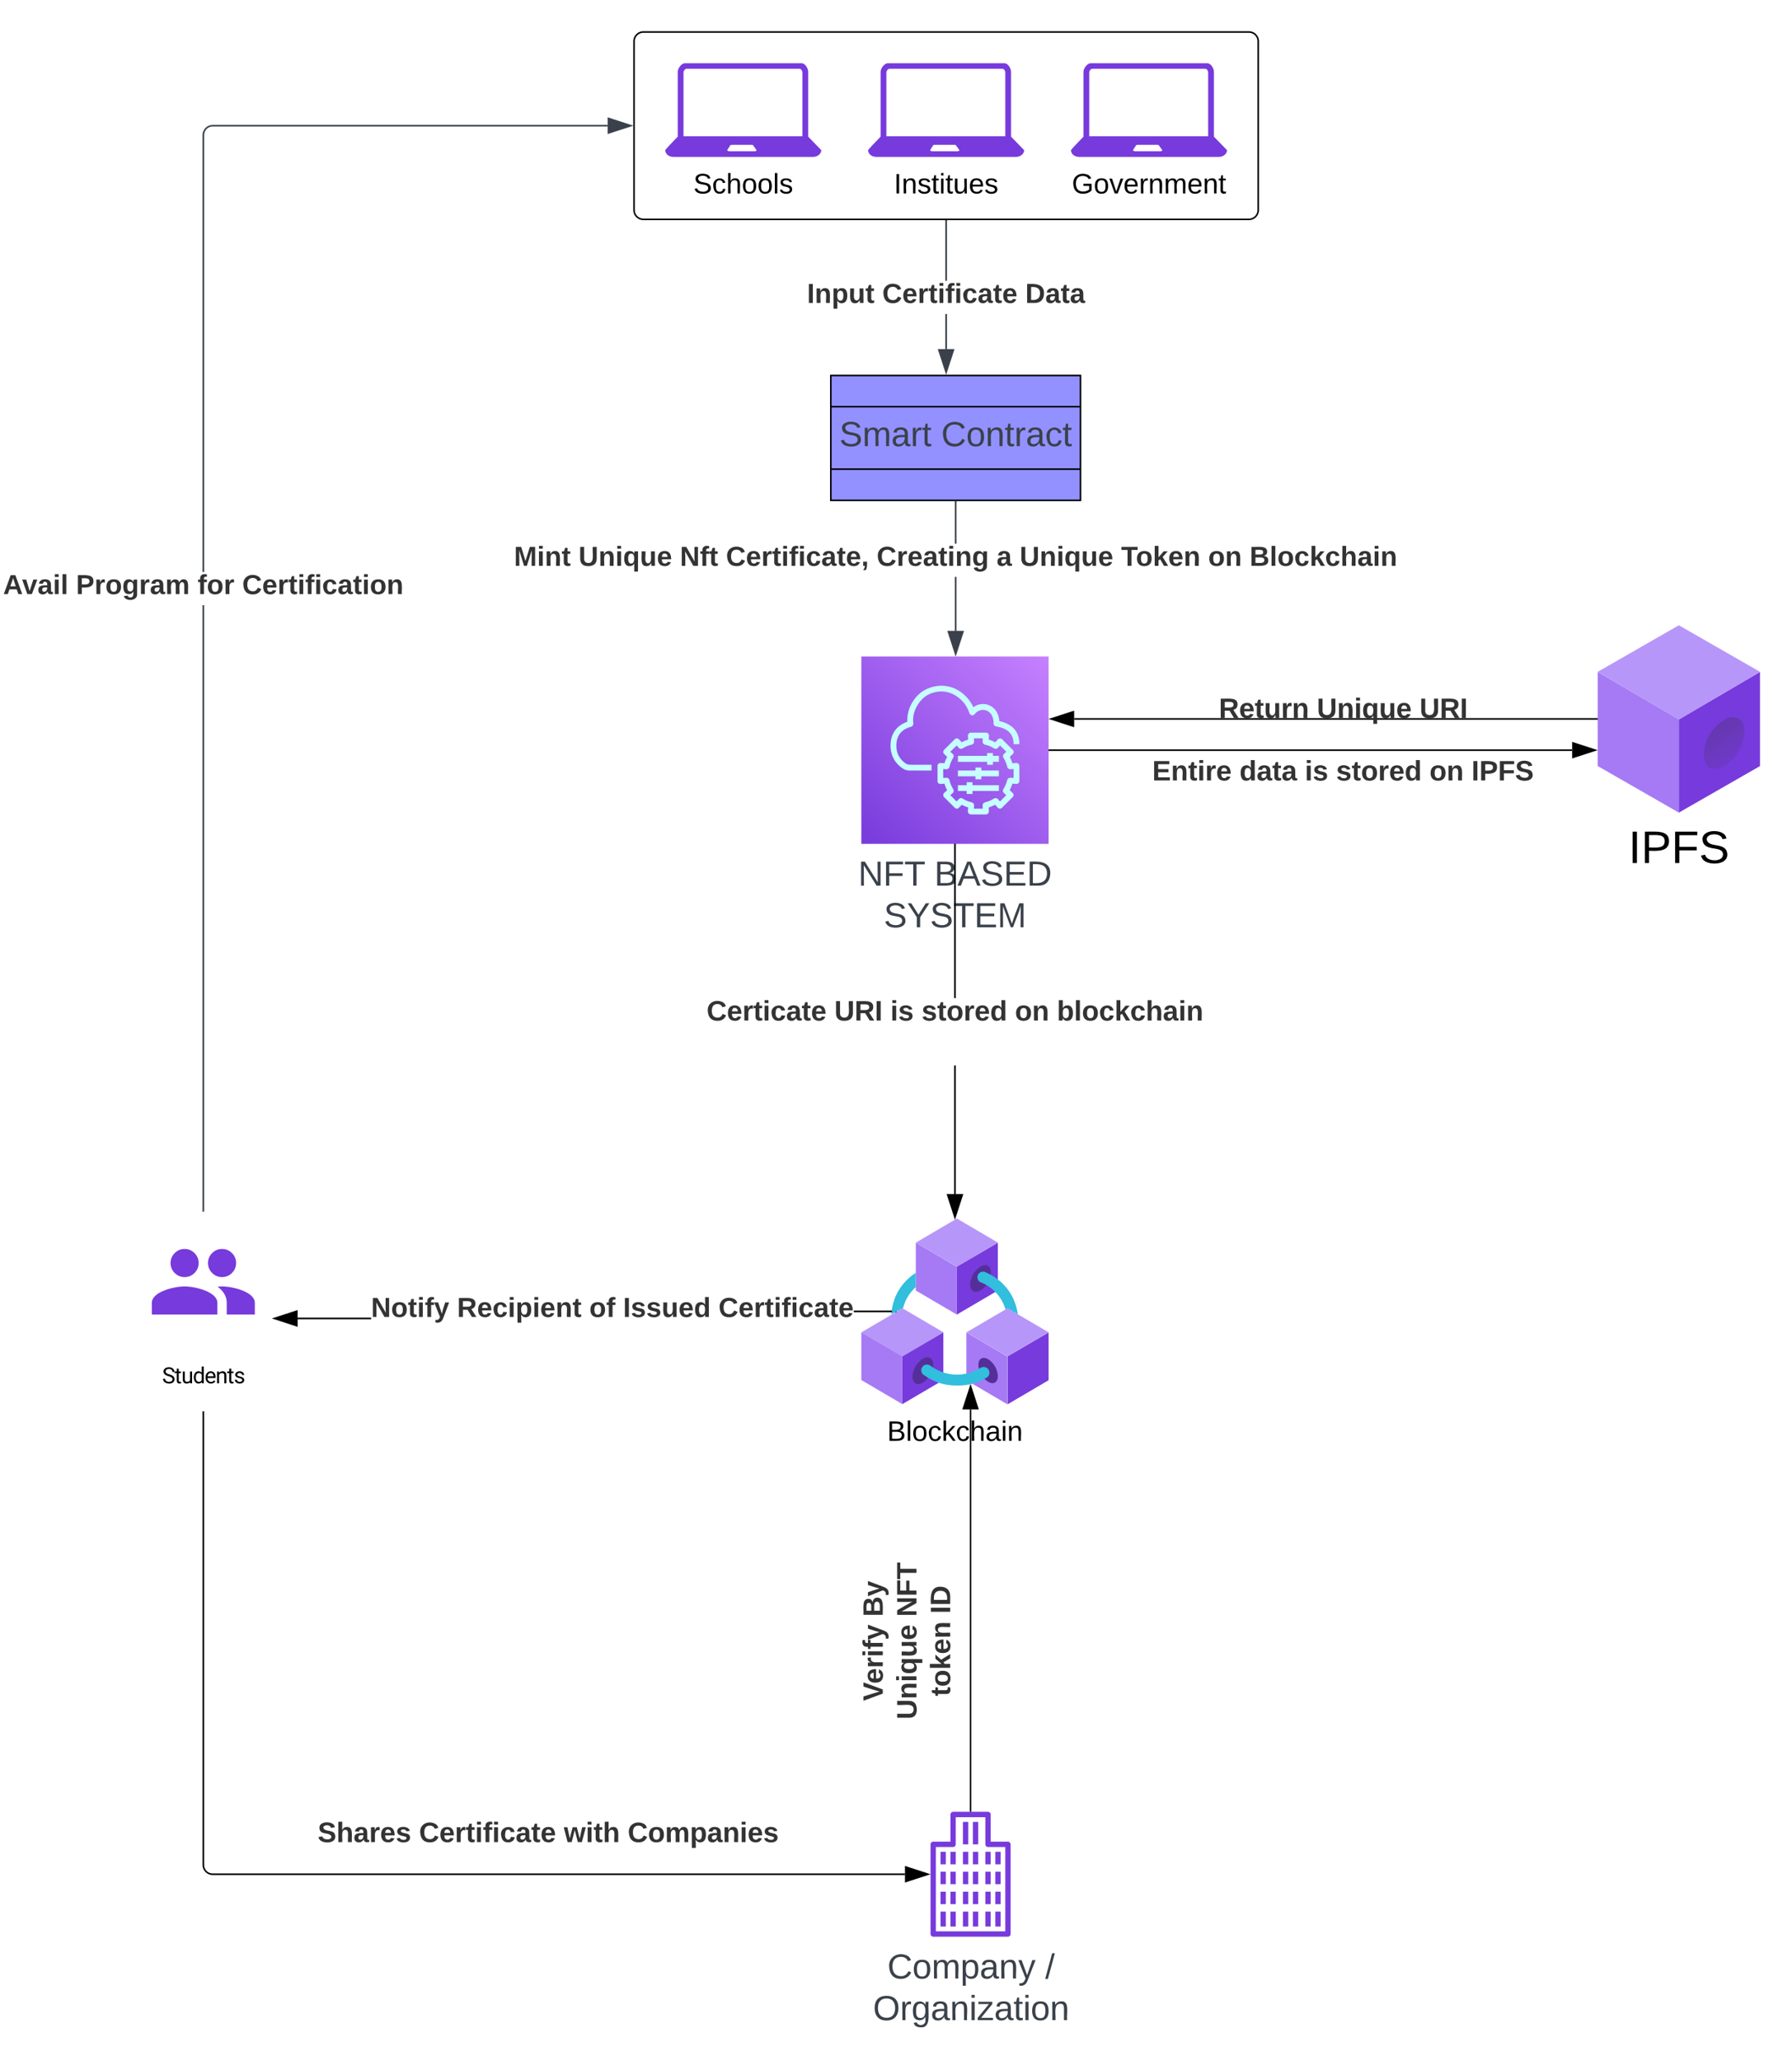 <svg xmlns="http://www.w3.org/2000/svg" xmlns:xlink="http://www.w3.org/1999/xlink" xmlns:lucid="lucid" width="1148.33" height="1320.17"><g transform="translate(-193.704 -79.5)" lucid:page-tab-id="0_0"><path d="M600 106a6 6 0 0 1 6-6h388a6 6 0 0 1 6 6v108a6 6 0 0 1-6 6H606a6 6 0 0 1-6-6z" stroke="#000" fill-opacity="0"/><g filter="url(#a)"><path d="M280 857.5a2 2 0 0 1 2-2h84a2 2 0 0 1 2 2v124a2 2 0 0 1-2 2h-84a2 2 0 0 1-2-2z" fill="#fff"/><path d="M336 896.5c2.5 0 4.6-.88 6.36-2.64 1.76-1.75 2.64-3.87 2.64-6.36 0-2.5-.88-4.6-2.64-6.36-1.75-1.76-3.87-2.64-6.36-2.64-2.5 0-4.6.88-6.36 2.64-1.76 1.75-2.64 3.87-2.64 6.36 0 2.5.88 4.6 2.64 6.36 1.75 1.76 3.87 2.64 6.36 2.64zm-24 0c2.5 0 4.6-.88 6.36-2.64 1.76-1.75 2.64-3.87 2.64-6.36 0-2.5-.88-4.6-2.64-6.36-1.75-1.76-3.87-2.64-6.36-2.64-2.5 0-4.6.88-6.36 2.64-1.76 1.75-2.64 3.87-2.64 6.36 0 2.5.88 4.6 2.64 6.36 1.75 1.76 3.87 2.64 6.36 2.64zm0 6c-7 0-21 3.5-21 10.5v7.5h42V913c0-7-14-10.5-21-10.5zm24 0c-.87 0-1.86.06-2.9.15 3.47 2.52 5.9 5.9 5.9 10.35v7.5h18V913c0-7-14-10.5-21-10.5zm0 0" fill="#773adc"/><use xlink:href="#b" transform="matrix(1,0,0,1,280,936.5) translate(17.605 28.058)"/></g><path d="M711.6 167.04v-41.58c0-2.04-1.9-5.46-4.3-5.46h-74.6c-2.4 0-4.7 3.42-4.7 5.46v41.58c-8.4 8.64-8 8.64-8 8.64 0 2.46 2.3 4.32 5.3 4.32h89.4c3 0 5.3-2.04 5.3-4.32l-8.4-8.64zm-34.7 9.36h-15.6c-.8 0-1.6-.36-1.6-.72l1.8-2.82c0-.36.6-.6 1.4-.6h12.4c.6 0 1.2.24 1.2.6l2 2.82c0 .54-.8.72-1.6.72zm31-9.6h-76.2v-40.98c0-.96 1-2.28 2.1-2.28H706c1.1 0 1.9 1.32 1.9 2.28v40.98z" stroke="#000" stroke-opacity="0" fill="#773adc"/><use xlink:href="#c" transform="matrix(1,0,0,1,590,189) translate(48.025 14.4)"/><path d="M841.6 167.04v-41.58c0-2.04-1.9-5.46-4.3-5.46h-74.6c-2.4 0-4.7 3.42-4.7 5.46v41.58c-8.4 8.64-8 8.64-8 8.64 0 2.46 2.3 4.32 5.3 4.32h89.4c3 0 5.3-2.04 5.3-4.32l-8.4-8.64zm-34.7 9.36h-15.6c-.8 0-1.6-.36-1.6-.72l1.8-2.82c0-.36.6-.6 1.4-.6h12.4c.6 0 1.2.24 1.2.6l2 2.82c0 .54-.8.72-1.6.72zm31-9.6h-76.2v-40.98c0-.96 1-2.28 2.1-2.28H836c1.1 0 1.9 1.32 1.9 2.28v40.98z" stroke="#000" stroke-opacity="0" fill="#773adc"/><use xlink:href="#d" transform="matrix(1,0,0,1,720,189) translate(46.525 14.4)"/><path d="M971.6 167.04v-41.58c0-2.04-1.9-5.46-4.3-5.46h-74.6c-2.4 0-4.7 3.42-4.7 5.46v41.58c-8.4 8.64-8 8.64-8 8.64 0 2.46 2.3 4.32 5.3 4.32h89.4c3 0 5.3-2.04 5.3-4.32l-8.4-8.64zm-34.7 9.36h-15.6c-.8 0-1.6-.36-1.6-.72l1.8-2.82c0-.36.6-.6 1.4-.6h12.4c.6 0 1.2.24 1.2.6l2 2.82c0 .54-.8.72-1.6.72zm31-9.6h-76.2v-40.98c0-.96 1-2.28 2.1-2.28H966c1.1 0 1.9 1.32 1.9 2.28v40.98z" stroke="#000" stroke-opacity="0" fill="#773adc"/><use xlink:href="#e" transform="matrix(1,0,0,1,850,189) translate(30.55 14.4)"/><path d="M1321.53 509.88v60.3l-52 29.82v-59.66l52-30.46z" stroke="#000" stroke-opacity="0" fill="#773adc"/><path d="M1298.55 540.65c7.5-4.1 13-.7 13 7.44-.68 9.33-5.15 17.05-13 22.33-7.5 4.06-13 .7-13-7.44.36-9.42 4.97-17.3 13-22.35z" stroke="#000" stroke-opacity="0" fill="url(#f)"/><path d="M1321.53 509.82l-52 30.54-52-30.54 52-29.82 52 29.82z" stroke="#000" stroke-opacity="0" fill="#b796f9"/><path d="M1269.53 540.34V600l-52-29.83v-60.3l52 30.47z" stroke="#000" stroke-opacity="0" fill="#a67af4"/><use xlink:href="#g" transform="matrix(1,0,0,1,1187.533,609) translate(49.695 23.289)"/><path d="M839.6 1320h-47.9c-.93 0-1.7-.8-1.7-1.68v-57.44c0-.96.77-1.76 1.7-1.76h11.07v-17.44c0-.88.77-1.68 1.7-1.68h22.36c.93 0 1.7.8 1.7 1.68v17.44h11.08c.93 0 1.7.8 1.7 1.76v57.44c0 .88-.77 1.68-1.7 1.68zm-46.2-3.44h44.5v-54h-11.07c-.97 0-1.7-.8-1.7-1.68v-17.44h-18.97v17.44c0 .88-.72 1.68-1.7 1.68H793.4z" stroke="#fff" stroke-opacity="0" fill="#773adc"/><path d="M810.76 1246.48h3.4v14.37h-3.4v-14.37zM817.15 1246.48h3.4v14.37h-3.4v-14.37zM802.77 1265.63h3.4v8h-3.4v-8zM802.77 1278.4h3.4v7.98h-3.4v-7.98zM802.77 1291.17h3.4v7.98h-3.4v-7.98zM802.77 1303.93h3.4v9.57h-3.4v-9.57zM796.4 1265.63h3.4v8h-3.4v-8zM796.4 1278.4h3.4v7.98h-3.4v-7.98zM796.4 1291.17h3.4v7.98h-3.4v-7.98zM796.4 1303.93h3.4v9.57h-3.4v-9.57zM810.76 1265.63h3.4v8h-3.4v-8zM810.76 1278.4h3.4v7.98h-3.4v-7.98zM810.76 1291.17h3.4v7.98h-3.4v-7.98zM810.76 1303.93h3.4v9.57h-3.4v-9.57zM817.15 1265.63h3.4v8h-3.4v-8zM817.15 1278.4h3.4v7.98h-3.4v-7.98zM817.15 1291.17h3.4v7.98h-3.4v-7.98zM817.15 1303.93h3.4v9.57h-3.4v-9.57zM825.12 1265.63h3.4v8h-3.4v-8zM825.12 1278.4h3.4v7.98h-3.4v-7.98zM825.12 1291.17h3.4v7.98h-3.4v-7.98zM825.12 1303.93h3.4v9.57h-3.4v-9.57zM831.5 1265.63h3.4v8h-3.4v-8zM831.5 1278.4h3.4v7.98h-3.4v-7.98zM831.5 1291.17h3.4v7.98h-3.4v-7.98zM831.5 1303.93h3.4v9.57h-3.4v-9.57z" stroke="#fff" stroke-opacity="0" fill="#773adc"/><use xlink:href="#h" transform="matrix(1,0,0,1,760,1329) translate(2.358 17.778)"/><use xlink:href="#i" transform="matrix(1,0,0,1,760,1329) translate(103.469 17.778)"/><use xlink:href="#j" transform="matrix(1,0,0,1,760,1329) translate(-6.87 44.444)"/><path d="M745.65 500h120v120h-120V500z" stroke="#000" stroke-opacity="0" fill="url(#k)"/><path d="M844.95 568.18c.5 0 1 .17 1.4.58.33.33.58.83.58 1.32v9.65c0 .57-.25 1.07-.58 1.4-.4.33-.9.57-1.4.5l-2.48-.17c-.5 1.48-1.07 2.88-1.73 4.2l1.8 1.65c.43.34.68.83.68 1.4 0 .5-.17 1-.58 1.33l-6.86 6.84c-.33.4-.9.58-1.32.58-.57 0-1.07-.25-1.4-.66l-1.65-1.82c-1.3.66-2.72 1.23-4.12 1.73l.08 2.48c.1.5-.16 1-.5 1.4-.32.33-.82.58-1.3.58h-9.75c-.5 0-1-.25-1.32-.58-.4-.4-.57-.9-.57-1.4l.17-2.47c-1.4-.5-2.8-1.06-4.13-1.72l-1.73 1.8c-.32.42-.82.67-1.3.67-.5 0-1-.17-1.4-.58l-6.87-6.84c-.33-.33-.58-.82-.5-1.32 0-.57.25-1.06.6-1.4l1.88-1.64c-.73-1.32-1.3-2.72-1.72-4.2l-2.48.16c-.5.08-1.07-.16-1.4-.5-.4-.32-.58-.82-.58-1.4v-9.64c0-.5.17-1 .58-1.32.33-.4.9-.58 1.4-.58l2.48.17c.4-1.4 1-2.8 1.73-4.12l-1.88-1.73c-.34-.33-.58-.83-.58-1.32-.1-.5.16-1 .5-1.4l6.85-6.85c.4-.33.9-.57 1.4-.5.48 0 .98.25 1.3.6l1.74 1.88c1.32-.73 2.73-1.3 4.13-1.72l-.16-2.47c0-.57.17-1.07.58-1.4.33-.4.83-.57 1.32-.57h9.75c.5 0 1 .16 1.32.57.33.34.58.83.5 1.4l-.1 2.48c1.4.4 2.82 1 4.14 1.73l1.66-1.88c.33-.34.83-.58 1.4-.58.5-.08 1 .16 1.32.5l6.86 6.83c.4.42.58.9.58 1.4 0 .5-.25 1-.67 1.33l-1.8 1.73c.65 1.32 1.23 2.72 1.64 4.12zm-1.74 9.57v-5.7l-2.05.17c-.9 0-1.82-.57-1.98-1.48-.5-2.14-1.32-4.12-2.48-5.94-.5-.74-.34-1.73.32-2.4l1.57-1.4-4.05-4.03-1.4 1.57c-.58.66-1.58.82-2.4.33-1.82-1.16-3.8-1.98-5.86-2.4-.92-.24-1.58-1.06-1.5-1.97l.08-2.06h-5.7l.17 2.06c0 .9-.58 1.73-1.5 1.98-2.13.4-4.1 1.23-5.93 2.4-.74.48-1.73.32-2.4-.34l-1.3-1.57-4.14 4.04 1.57 1.4c.74.67.82 1.66.33 2.4-1.16 1.82-2 3.8-2.4 5.94-.25.9-1.15 1.48-1.98 1.48l-2.06-.16v5.7l2.06-.1c.9-.08 1.73.58 1.98 1.5.42 2.05 1.24 4.03 2.4 5.84.5.83.33 1.82-.33 2.48l-1.57 1.3 4.04 4.05 1.4-1.48c.67-.74 1.66-.9 2.4-.4 1.82 1.14 3.8 1.97 5.95 2.46.9.26 1.48 1.08 1.48 2l-.16 2.05h5.68l-.08-2.06c-.08-.92.58-1.74 1.5-2 2.05-.48 4.03-1.3 5.85-2.46.82-.42 1.82-.33 2.48.4l1.32 1.5 4.04-4.05-1.58-1.4c-.66-.58-.82-1.57-.33-2.4 1.15-1.8 1.97-3.8 2.47-5.85.25-.9 1.07-1.57 1.98-1.5zm-65.7-8.4h13.12v3.7H777.5c-1.57 0-3.3 0-5.04-1.16-3.05-1.9-8.1-6.35-8.1-14.85 0-9.97 6.7-13.84 10.74-15.25v-1c-.08-8.48 5.53-17.13 12.97-20.18 8.66-3.7 17.83-1.9 24.5 4.86 2 1.98 3.56 4.3 4.9 7 2.63-1.97 6.1-2.55 9.3-1.56 4.23 1.4 6.95 5.28 7.36 10.47 8.5 1.9 12.8 6.83 12.8 14.75h-3.7c0-8.5-6.46-10.55-11.33-11.38-.5-.08-.9-.4-1.23-.82-.25-.42-.33-.9-.25-1.4-.08-4.13-1.82-7-4.8-8-2.63-.9-5.6.08-7.34 2.4-.4.57-1.07.8-1.73.73-.75-.08-1.32-.58-1.57-1.23-1.16-3.38-2.9-6.2-5.04-8.33-2.72-2.72-10.07-8.5-20.47-4.12-5.95 2.55-10.65 9.9-10.65 16.65l.16 2.4c0 .9-.58 1.72-1.4 1.97-3.55.82-9.5 3.63-9.5 12.03 0 6.35 3.47 9.9 6.36 11.7.83.5 1.65.6 3.06.6zm45.08 3.7h11.22v3.7h-11.22v1.9h-3.8v-1.9h-11.23v-3.7h11.23v-1.9h3.8zm7.42-9.4h3.8v3.8H830v1.9h-3.7v-1.9h-18.75v-3.8h18.74v-1.8h3.7zm-13.12 18.8h16.92v3.7h-16.92v1.9h-3.72v-1.9h-5.6v-3.7h5.6v-1.9h3.72z" stroke="#000" stroke-opacity="0" fill="#c6ffff"/><use xlink:href="#l" transform="matrix(1,0,0,1,715.65,629) translate(27.994 17.778)"/><use xlink:href="#m" transform="matrix(1,0,0,1,715.65,629) translate(76.759 17.778)"/><use xlink:href="#n" transform="matrix(1,0,0,1,715.65,629) translate(44.383 44.444)"/><path d="M833.13 875.47v30.63l-26.28 15.42v-30.7l26.28-15.35z" stroke="#000" stroke-opacity="0" fill="#773adc"/><path d="M822.03 890.8c3.66-2.15 6.66-.47 6.66 3.75-.26 4.86-2.6 8.9-6.67 11.53-3.66 2.14-6.66.46-6.66-3.82.27-4.83 2.6-8.86 6.66-11.47z" stroke="#000" stroke-opacity="0" fill="#552f99"/><path d="M798.2 932.83v30.62l-26.27 15.43v-30.72l26.28-15.33z" stroke="#000" stroke-opacity="0" fill="#773adc"/><path d="M785.07 949.78c3.66-2.07 6.66-.4 6.66 3.83-.28 4.86-2.6 8.87-6.66 11.5-3.66 2.15-6.66.4-6.66-3.8.3-4.85 2.6-8.88 6.67-11.52z" stroke="#000" stroke-opacity="0" fill="#552f99"/><path d="M771.93 948.16v30.72l-26.28-15.43v-30.62l26.28 15.33z" stroke="#000" stroke-opacity="0" fill="#a67af4"/><path d="M865.65 932.95v30.62L839.37 979v-30.72l26.28-15.33z" stroke="#000" stroke-opacity="0" fill="#773adc"/><path d="M822.28 900.85c7.85 3.3 13.24 9.25 15.78 17.4l1.25-.7 6.67 3.85c-1.8-12.48-9.36-22.25-20.97-27.1-1.84-.76-3.94.12-4.7 1.98-.74 1.83.14 3.94 1.98 4.7z" stroke="#000" stroke-opacity="0" fill="#32bedd"/><path d="M839.25 948.38V979l-26.28-15.43v-30.62l26.28 15.42z" stroke="#000" stroke-opacity="0" fill="#a67af4"/><path d="M826.9 950.1c-3.47-2-6.25-.33-6.25 3.6.25 4.58 2.42 8.37 6.24 10.88 3.45 2 6.23.4 6.23-3.6-.25-4.58-2.42-8.38-6.24-10.9z" stroke="#000" stroke-opacity="0" fill="#552f99"/><path d="M807.03 966.98c-7.95.04-14.72-2.08-21.2-6.65-1.74-1.04-2.3-3.3-1.26-5.02 1.05-1.73 3.28-2.28 5.03-1.24.17.1.35.2.48.35 9.7 6.96 21.84 7.42 32.06 1.2 1.7-1.06 3.97-.52 5.02 1.2 1.1 1.74.57 4-1.18 5.06-6.02 3.55-11.97 5.16-18.95 5.12z" stroke="#000" stroke-opacity="0" fill="#32bedd"/><path d="M833.13 875.4l-26.23 15.42-26.33-15.4L806.9 860l26.23 15.4z" stroke="#000" stroke-opacity="0" fill="#b796f9"/><path d="M780.57 894.75c-9.43 6.18-14.87 15.4-15.72 26.65l7.47-4.07v.34c1.4-5.57 4.02-9.9 8.25-13.8z" stroke="#000" stroke-opacity="0" fill="#32bedd"/><path d="M865.65 932.9l-26.34 15.4-26.33-15.4 26.34-15.42 26.35 15.4zM798.33 932.92L772 948.3l-26.35-15.38L772 917.48l26.33 15.44z" stroke="#000" stroke-opacity="0" fill="#b796f9"/><path d="M806.85 890.9v30.62l-26.28-15.42v-30.63l26.28 15.43z" stroke="#000" stroke-opacity="0" fill="#a67af4"/><path d="M780.53 906.06v-2.15l-1.4.58-3.8 4.63-2.65 5.15-.87 3.23 26.45 15.37v26.5l4.6.86 4.72.24 5.33-.68V932.9l25.04-14.7.47-1.57-.92-2.83-2.6-4.58-1.8-2.26-1.73.12-24.58 14.4z" stroke="#000" stroke-opacity="0" fill-opacity="0"/><use xlink:href="#o" transform="matrix(1,0,0,1,715.65,988) translate(46.55 14.4)"/><path d="M806.15 844.35h-1v-82.38h1zm0-125.58h-1V620.5h1z" stroke="#000" stroke-width=".05"/><path d="M806.15 620.5h-1v-.5h1z"/><path d="M806.17 620.54h-1.04v-.56h1.04zm-1-.5v.45h.96V620z" stroke="#000" stroke-width=".05"/><path d="M805.65 859.1l-4.63-14.25h9.26z"/><path d="M805.65 860.73l-5.32-16.38h10.64zm-3.95-15.38l3.95 12.15 3.95-12.15z" stroke="#000" stroke-width=".05"/><use xlink:href="#p" transform="matrix(1,0,0,1,646.5,718.767) translate(0 14.4)"/><use xlink:href="#q" transform="matrix(1,0,0,1,646.5,718.767) translate(81.85 14.4)"/><use xlink:href="#r" transform="matrix(1,0,0,1,646.5,718.767) translate(117.75 14.4)"/><use xlink:href="#s" transform="matrix(1,0,0,1,646.5,718.767) translate(137.75 14.4)"/><use xlink:href="#t" transform="matrix(1,0,0,1,646.5,718.767) translate(197.6 14.4)"/><use xlink:href="#u" transform="matrix(1,0,0,1,646.5,718.767) translate(224.5 14.4)"/><use xlink:href="#v" transform="matrix(1,0,0,1,646.5,718.767) translate(0 36)"/><path d="M431.5 924.5h-47.12v-1h47.12zm333.15-4.5h-23.82v-1h23.82z" stroke="#000" stroke-width=".05"/><path d="M768.15 919.73l-.46.27h-.28l.73-.4zm-3.08.27h-.43v-1h.6z"/><path d="M765.1 920.02h-.5V919h.66zm3.07-.28l-.48.28h-.38l.85-.46zm-3.5-.72v.96h.38l.15-.96zm2.85.96h.16l.44-.27v-.06z" stroke="#000" stroke-width=".05"/><path d="M383.88 928.63L369.62 924l14.26-4.63z"/><path d="M384.38 929.32L368 924l16.38-5.32zM371.24 924l12.14 3.95v-7.9z" stroke="#000" stroke-width=".05"/><use xlink:href="#w" transform="matrix(1,0,0,1,431.497,908.833) translate(0 14.222)"/><use xlink:href="#x" transform="matrix(1,0,0,1,431.497,908.833) translate(55.111 14.222)"/><use xlink:href="#y" transform="matrix(1,0,0,1,431.497,908.833) translate(139.852 14.222)"/><use xlink:href="#z" transform="matrix(1,0,0,1,431.497,908.833) translate(161.481 14.222)"/><use xlink:href="#A" transform="matrix(1,0,0,1,431.497,908.833) translate(222.617 14.222)"/><path d="M324 984v290a6 6 0 0 0 6 6h443.62" stroke="#000" fill="none"/><path d="M324.5 984h-1v-.5h1z" stroke="#000" stroke-width=".05"/><path d="M788.38 1280l-14.26 4.63v-9.27z" stroke="#000"/><path d="M240 1040h490v49H240z" fill="#fff" fill-opacity="0"/><use xlink:href="#B" transform="matrix(1,0,0,1,245,1045) translate(240 14.4)"/><path d="M300 1240h490v49H300z" fill="#fff" fill-opacity="0"/><use xlink:href="#C" transform="matrix(1,0,0,1,305,1245) translate(92.275 14.4)"/><use xlink:href="#D" transform="matrix(1,0,0,1,305,1245) translate(157.225 14.4)"/><use xlink:href="#E" transform="matrix(1,0,0,1,305,1245) translate(250.025 14.4)"/><use xlink:href="#F" transform="matrix(1,0,0,1,305,1245) translate(290.925 14.4)"/><path d="M740 1201.53V1060h200v141.53z" fill="#fff" fill-opacity="0"/><use xlink:href="#G" transform="matrix(6.123233995736766e-17,-1,1,6.123233995736766e-17,745,1196.533) translate(27.55 14.4)"/><use xlink:href="#H" transform="matrix(6.123233995736766e-17,-1,1,6.123233995736766e-17,745,1196.533) translate(81.5 14.4)"/><use xlink:href="#I" transform="matrix(6.123233995736766e-17,-1,1,6.123233995736766e-17,745,1196.533) translate(15.675 36)"/><use xlink:href="#J" transform="matrix(6.123233995736766e-17,-1,1,6.123233995736766e-17,745,1196.533) translate(81.475 36)"/><use xlink:href="#K" transform="matrix(6.123233995736766e-17,-1,1,6.123233995736766e-17,745,1196.533) translate(30.6 57.6)"/><use xlink:href="#L" transform="matrix(6.123233995736766e-17,-1,1,6.123233995736766e-17,745,1196.533) translate(83.45 57.6)"/><path d="M1217.03 540h-335" stroke="#000" fill="none"/><path d="M1217.53 540.5h-.5v-1h.5z" stroke="#000" stroke-width=".05"/><path d="M867.27 540l14.26-4.63v9.26z" stroke="#000"/><path d="M866.15 560h335" stroke="#000" fill="none"/><path d="M866.16 560.5h-.5v-1h.5z" stroke="#000" stroke-width=".05"/><path d="M1215.9 560l-14.25 4.63v-9.26z" stroke="#000"/><path d="M880 520h348.2v49H880z" fill="#fff" fill-opacity="0"/><use xlink:href="#M" transform="matrix(1,0,0,1,885,525) translate(89.75 14.4)"/><use xlink:href="#N" transform="matrix(1,0,0,1,885,525) translate(152.55 14.4)"/><use xlink:href="#O" transform="matrix(1,0,0,1,885,525) translate(218.35 14.4)"/><path d="M925.33 560h257.54v49H925.33z" fill="#fff" fill-opacity="0"/><use xlink:href="#P" transform="matrix(1,0,0,1,930.333,565) translate(1.75 14.4)"/><use xlink:href="#Q" transform="matrix(1,0,0,1,930.333,565) translate(57.65 14.4)"/><use xlink:href="#r" transform="matrix(1,0,0,1,930.333,565) translate(99.55 14.4)"/><use xlink:href="#s" transform="matrix(1,0,0,1,930.333,565) translate(119.55 14.4)"/><use xlink:href="#t" transform="matrix(1,0,0,1,930.333,565) translate(179.4 14.4)"/><use xlink:href="#R" transform="matrix(1,0,0,1,930.333,565) translate(206.3 14.4)"/><path d="M726.1 320h160v80h-160zm0 20h160m-160 40h160" stroke="#000" fill="#9391ff"/><g><use xlink:href="#S" transform="matrix(1,0,0,1,726.1,340) translate(5.432 25.278)"/><use xlink:href="#T" transform="matrix(1,0,0,1,726.1,340) translate(70.741 25.278)"/></g><path d="M806.6 483.62h-1v-34.57h1zm0-55.9h-1V401h1z" stroke="#3a414a" stroke-width=".05" fill="#3a414a"/><path d="M806.6 401h-1v-.5h1z" fill="#3a414a"/><path d="M806.63 401.04h-1.05v-.56h1.04zm-1-.52v.47h.95v-.48z" stroke="#3a414a" stroke-width=".05" fill="#3a414a"/><path d="M806.1 498.38l-4.63-14.26h9.27z" fill="#3a414a"/><path d="M806.1 500l-5.32-16.38h10.64zm-3.95-15.38l3.95 12.14 3.95-12.14z" stroke="#3a414a" stroke-width=".05" fill="#3a414a"/><g><use xlink:href="#U" transform="matrix(1,0,0,1,523.088,427.714) translate(0 14.222)"/><use xlink:href="#V" transform="matrix(1,0,0,1,523.088,427.714) translate(41.333 14.222)"/><use xlink:href="#W" transform="matrix(1,0,0,1,523.088,427.714) translate(106.321 14.222)"/><use xlink:href="#X" transform="matrix(1,0,0,1,523.088,427.714) translate(135.802 14.222)"/><use xlink:href="#Y" transform="matrix(1,0,0,1,523.088,427.714) translate(232.395 14.222)"/><use xlink:href="#Z" transform="matrix(1,0,0,1,523.088,427.714) translate(309.235 14.222)"/><use xlink:href="#aa" transform="matrix(1,0,0,1,523.088,427.714) translate(324.049 14.222)"/><use xlink:href="#ab" transform="matrix(1,0,0,1,523.088,427.714) translate(389.037 14.222)"/><use xlink:href="#ac" transform="matrix(1,0,0,1,523.088,427.714) translate(444.84 14.222)"/><use xlink:href="#ad" transform="matrix(1,0,0,1,523.088,427.714) translate(471.407 14.222)"/></g><path d="M324.5 855h-1V467.17h1zm258.62-694.5h-253.1l-.88.07-.84.2-.8.33-.73.45-.66.56-.55.67-.45.73-.33.8-.2.84-.07.88v279.8h-1V166l.08-1 .24-1 .4-.93.52-.87.66-.78.78-.66.87-.53.94-.38.98-.24 1-.08h253.14z" stroke="#3a414a" stroke-width=".05" fill="#3a414a"/><path d="M324.5 855.5h-1v-.5h1z" fill="#3a414a"/><path d="M324.52 855.52h-1.04v-.56h1.04zm-1-.5v.46h.96V855z" stroke="#3a414a" stroke-width=".05" fill="#3a414a"/><path d="M597.88 160l-14.26 4.63v-9.26z" fill="#3a414a"/><path d="M599.5 160l-16.38 5.32v-10.64zm-15.38 3.95l12.14-3.95-12.14-3.95z" stroke="#3a414a" stroke-width=".05" fill="#3a414a"/><g><use xlink:href="#ae" transform="matrix(1,0,0,1,195.704,445.831) translate(0 14.222)"/><use xlink:href="#af" transform="matrix(1,0,0,1,195.704,445.831) translate(46.716 14.222)"/><use xlink:href="#ag" transform="matrix(1,0,0,1,195.704,445.831) translate(124.642 14.222)"/><use xlink:href="#ah" transform="matrix(1,0,0,1,195.704,445.831) translate(153.185 14.222)"/></g><path d="M800.5 303.12h-1v-22.45h1zm0-43.8h-1V221h1z" stroke="#3a414a" stroke-width=".05" fill="#3a414a"/><path d="M800.5 221h-1v-.5h1z" fill="#3a414a"/><path d="M800.52 221.04h-1.04v-.56h1.04zm-1-.5v.45h.96v-.47z" stroke="#3a414a" stroke-width=".05" fill="#3a414a"/><path d="M800 317.88l-4.63-14.26h9.26z" fill="#3a414a"/><path d="M800 319.5l-5.32-16.38h10.64zm-3.95-15.38l3.95 12.14 3.95-12.14z" stroke="#3a414a" stroke-width=".05" fill="#3a414a"/><g><use xlink:href="#ai" transform="matrix(1,0,0,1,710.864,259.333) translate(0 14.222)"/><use xlink:href="#aj" transform="matrix(1,0,0,1,710.864,259.333) translate(48.198 14.222)"/><use xlink:href="#ak" transform="matrix(1,0,0,1,710.864,259.333) translate(139.852 14.222)"/></g><path d="M815.65 1239.5V982.3" stroke="#000" fill="none"/><path d="M816.15 1240h-1v-.5h1z" stroke="#000" stroke-width=".05"/><path d="M815.65 967.52l4.63 14.27h-9.26z" stroke="#000"/><defs><path d="M631-137c179 0 314-70 314-231 0-71-25-127-75-166s-141-77-272-115c-165-47-285-106-360-175s-112-154-112-255c0-245 231-397 495-397 206 0 369 89 449 218 43 68 65 142 65 223H942c0-184-129-283-321-283-172 0-299 76-301 236 0 59 26 109 76 150s135 78 256 113c205 59 345 116 436 256 35 53 50 119 50 193-2 256-231 398-507 390C333 12 90-129 80-422h193c0 187 160 285 358 285" id="al"/><path d="M456 20C285 20 205-92 206-268v-671H9v-143h197v-262h185v262h202v143H391v671c-9 125 92 149 207 118V0c-49 13-96 20-142 20" id="am"/><path d="M491 20c-241-1-355-148-355-398v-704h185v699c0 164 67 246 200 246 141 0 235-53 282-158v-787h185V0H812l-4-107C736-22 630 20 491 20" id="an"/><path d="M520 20C244 20 95-247 95-550c0-298 151-550 427-552 127 0 227 43 301 130v-564h185V0H838l-9-116C755-25 652 20 520 20zm48-965c-210 0-288 177-288 416 0 218 87 392 286 392 117 0 203-53 257-158v-497c-55-102-140-153-255-153" id="ao"/><path d="M599-131c141 0 220-65 285-146l113 88C906-50 770 20 589 20 281 21 93-214 93-545c0-223 93-397 233-485 74-48 154-72 240-72 300 2 449 218 445 537v77H278c0 197 129 357 321 357zm227-509c-3-180-88-310-260-310-170 0-264 140-282 310h542" id="ap"/><path d="M589-945c-131 0-219 81-264 174V0H140v-1082h175l6 136c83-104 191-156 324-156 229 0 346 129 346 387V0H806v-716c-2-153-65-229-217-229" id="aq"/><path d="M538-131c121 0 232-49 232-156 0-50-20-88-56-117-73-60-334-92-420-143-92-55-162-110-162-238 0-190 192-317 400-317 223 0 414 129 413 338H759c0-108-110-186-227-186-119 0-215 53-215 159 0 45 18 78 53 101 76 52 331 90 416 139 98 57 169 115 169 251C955-92 760 20 538 20c-176 0-314-68-386-174-38-55-57-115-57-179h185c6 129 116 202 258 202" id="ar"/><g id="b"><use transform="matrix(0.007,0,0,0.007,0,0)" xlink:href="#al"/><use transform="matrix(0.007,0,0,0.007,7.911,0)" xlink:href="#am"/><use transform="matrix(0.007,0,0,0.007,12.266,0)" xlink:href="#an"/><use transform="matrix(0.007,0,0,0.007,19.617,0)" xlink:href="#ao"/><use transform="matrix(0.007,0,0,0.007,27.137,0)" xlink:href="#ap"/><use transform="matrix(0.007,0,0,0.007,34.201,0)" xlink:href="#aq"/><use transform="matrix(0.007,0,0,0.007,41.558,0)" xlink:href="#am"/><use transform="matrix(0.007,0,0,0.007,45.914,0)" xlink:href="#ar"/></g><filter id="a" filterUnits="objectBoundingBox" x="-.02" y="0" width="1.03" height="1.02"><feOffset result="offOut" in="SourceAlpha" dy="1"/><feGaussianBlur result="blurOut" in="offOut" stdDeviation=".75"/><feColorMatrix result="colorOut" in="blurOut" values="0 0 0 0 0 0 0 0 0 0 0 0 0 0 0 0 0 0 0.4 0"/><feBlend in="SourceGraphic" in2="colorOut"/></filter><path d="M185-189c-5-48-123-54-124 2 14 75 158 14 163 119 3 78-121 87-175 55-17-10-28-26-33-46l33-7c5 56 141 63 141-1 0-78-155-14-162-118-5-82 145-84 179-34 5 7 8 16 11 25" id="as"/><path d="M96-169c-40 0-48 33-48 73s9 75 48 75c24 0 41-14 43-38l32 2c-6 37-31 61-74 61-59 0-76-41-82-99-10-93 101-131 147-64 4 7 5 14 7 22l-32 3c-4-21-16-35-41-35" id="at"/><path d="M106-169C34-169 62-67 57 0H25v-261h32l-1 103c12-21 28-36 61-36 89 0 53 116 60 194h-32v-121c2-32-8-49-39-48" id="au"/><path d="M100-194c62-1 85 37 85 99 1 63-27 99-86 99S16-35 15-95c0-66 28-99 85-99zM99-20c44 1 53-31 53-75 0-43-8-75-51-75s-53 32-53 75 10 74 51 75" id="av"/><path d="M24 0v-261h32V0H24" id="aw"/><path d="M135-143c-3-34-86-38-87 0 15 53 115 12 119 90S17 21 10-45l28-5c4 36 97 45 98 0-10-56-113-15-118-90-4-57 82-63 122-42 12 7 21 19 24 35" id="ax"/><g id="c"><use transform="matrix(0.05,0,0,0.05,0,0)" xlink:href="#as"/><use transform="matrix(0.05,0,0,0.05,12,0)" xlink:href="#at"/><use transform="matrix(0.05,0,0,0.05,21,0)" xlink:href="#au"/><use transform="matrix(0.05,0,0,0.05,31,0)" xlink:href="#av"/><use transform="matrix(0.05,0,0,0.05,41,0)" xlink:href="#av"/><use transform="matrix(0.05,0,0,0.05,51,0)" xlink:href="#aw"/><use transform="matrix(0.05,0,0,0.05,54.95,0)" xlink:href="#ax"/></g><path d="M33 0v-248h34V0H33" id="ay"/><path d="M117-194c89-4 53 116 60 194h-32v-121c0-31-8-49-39-48C34-167 62-67 57 0H25l-1-190h30c1 10-1 24 2 32 11-22 29-35 61-36" id="az"/><path d="M59-47c-2 24 18 29 38 22v24C64 9 27 4 27-40v-127H5v-23h24l9-43h21v43h35v23H59v120" id="aA"/><path d="M24-231v-30h32v30H24zM24 0v-190h32V0H24" id="aB"/><path d="M84 4C-5 8 30-112 23-190h32v120c0 31 7 50 39 49 72-2 45-101 50-169h31l1 190h-30c-1-10 1-25-2-33-11 22-28 36-60 37" id="aC"/><path d="M100-194c63 0 86 42 84 106H49c0 40 14 67 53 68 26 1 43-12 49-29l28 8c-11 28-37 45-77 45C44 4 14-33 15-96c1-61 26-98 85-98zm52 81c6-60-76-77-97-28-3 7-6 17-6 28h103" id="aD"/><g id="d"><use transform="matrix(0.05,0,0,0.05,0,0)" xlink:href="#ay"/><use transform="matrix(0.05,0,0,0.05,5,0)" xlink:href="#az"/><use transform="matrix(0.05,0,0,0.05,15,0)" xlink:href="#ax"/><use transform="matrix(0.05,0,0,0.05,24,0)" xlink:href="#aA"/><use transform="matrix(0.05,0,0,0.05,29,0)" xlink:href="#aB"/><use transform="matrix(0.05,0,0,0.05,32.95,0)" xlink:href="#aA"/><use transform="matrix(0.05,0,0,0.05,37.95,0)" xlink:href="#aC"/><use transform="matrix(0.05,0,0,0.05,47.95,0)" xlink:href="#aD"/><use transform="matrix(0.05,0,0,0.05,57.95,0)" xlink:href="#ax"/></g><path d="M143 4C61 4 22-44 18-125c-5-107 100-154 193-111 17 8 29 25 37 43l-32 9c-13-25-37-40-76-40-61 0-88 39-88 99 0 61 29 100 91 101 35 0 62-11 79-27v-45h-74v-28h105v86C228-13 192 4 143 4" id="aE"/><path d="M108 0H70L1-190h34L89-25l56-165h34" id="aF"/><path d="M114-163C36-179 61-72 57 0H25l-1-190h30c1 12-1 29 2 39 6-27 23-49 58-41v29" id="aG"/><path d="M210-169c-67 3-38 105-44 169h-31v-121c0-29-5-50-35-48C34-165 62-65 56 0H25l-1-190h30c1 10-1 24 2 32 10-44 99-50 107 0 11-21 27-35 58-36 85-2 47 119 55 194h-31v-121c0-29-5-49-35-48" id="aH"/><g id="e"><use transform="matrix(0.05,0,0,0.05,0,0)" xlink:href="#aE"/><use transform="matrix(0.05,0,0,0.05,14,0)" xlink:href="#av"/><use transform="matrix(0.05,0,0,0.05,24,0)" xlink:href="#aF"/><use transform="matrix(0.05,0,0,0.05,33,0)" xlink:href="#aD"/><use transform="matrix(0.05,0,0,0.05,43,0)" xlink:href="#aG"/><use transform="matrix(0.05,0,0,0.05,48.95,0)" xlink:href="#az"/><use transform="matrix(0.05,0,0,0.05,58.95,0)" xlink:href="#aH"/><use transform="matrix(0.05,0,0,0.05,73.9,0)" xlink:href="#aD"/><use transform="matrix(0.05,0,0,0.05,83.9,0)" xlink:href="#az"/><use transform="matrix(0.05,0,0,0.05,93.9,0)" xlink:href="#aA"/></g><linearGradient gradientUnits="userSpaceOnUse" id="f" x1="1307.71" y1="599.7" x2="1235.11" y2="486.18"><stop offset="10.1%" stop-color="#773adc"/><stop offset="100%" stop-color="#403457"/></linearGradient><path d="M30-248c87 1 191-15 191 75 0 78-77 80-158 76V0H30v-248zm33 125c57 0 124 11 124-50 0-59-68-47-124-48v98" id="aI"/><path d="M63-220v92h138v28H63V0H30v-248h175v28H63" id="aJ"/><g id="g"><use transform="matrix(0.081,0,0,0.081,0,0)" xlink:href="#ay"/><use transform="matrix(0.081,0,0,0.081,8.086,0)" xlink:href="#aI"/><use transform="matrix(0.081,0,0,0.081,27.494,0)" xlink:href="#aJ"/><use transform="matrix(0.081,0,0,0.081,45.203,0)" xlink:href="#as"/></g><path fill="#3a414a" d="M212-179c-10-28-35-45-73-45-59 0-87 40-87 99 0 60 29 101 89 101 43 0 62-24 78-52l27 14C228-24 195 4 139 4 59 4 22-46 18-125c-6-104 99-153 187-111 19 9 31 26 39 46" id="aK"/><path fill="#3a414a" d="M100-194c62-1 85 37 85 99 1 63-27 99-86 99S16-35 15-95c0-66 28-99 85-99zM99-20c44 1 53-31 53-75 0-43-8-75-51-75s-53 32-53 75 10 74 51 75" id="aL"/><path fill="#3a414a" d="M210-169c-67 3-38 105-44 169h-31v-121c0-29-5-50-35-48C34-165 62-65 56 0H25l-1-190h30c1 10-1 24 2 32 10-44 99-50 107 0 11-21 27-35 58-36 85-2 47 119 55 194h-31v-121c0-29-5-49-35-48" id="aM"/><path fill="#3a414a" d="M115-194c55 1 70 41 70 98S169 2 115 4C84 4 66-9 55-30l1 105H24l-1-265h31l2 30c10-21 28-34 59-34zm-8 174c40 0 45-34 45-75s-6-73-45-74c-42 0-51 32-51 76 0 43 10 73 51 73" id="aN"/><path fill="#3a414a" d="M141-36C126-15 110 5 73 4 37 3 15-17 15-53c-1-64 63-63 125-63 3-35-9-54-41-54-24 1-41 7-42 31l-33-3c5-37 33-52 76-52 45 0 72 20 72 64v82c-1 20 7 32 28 27v20c-31 9-61-2-59-35zM48-53c0 20 12 33 32 33 41-3 63-29 60-74-43 2-92-5-92 41" id="aO"/><path fill="#3a414a" d="M117-194c89-4 53 116 60 194h-32v-121c0-31-8-49-39-48C34-167 62-67 57 0H25l-1-190h30c1 10-1 24 2 32 11-22 29-35 61-36" id="aP"/><path fill="#3a414a" d="M179-190L93 31C79 59 56 82 12 73V49c39 6 53-20 64-50L1-190h34L92-34l54-156h33" id="aQ"/><g id="h"><use transform="matrix(0.062,0,0,0.062,0,0)" xlink:href="#aK"/><use transform="matrix(0.062,0,0,0.062,15.988,0)" xlink:href="#aL"/><use transform="matrix(0.062,0,0,0.062,28.333,0)" xlink:href="#aM"/><use transform="matrix(0.062,0,0,0.062,46.79,0)" xlink:href="#aN"/><use transform="matrix(0.062,0,0,0.062,59.136,0)" xlink:href="#aO"/><use transform="matrix(0.062,0,0,0.062,71.481,0)" xlink:href="#aP"/><use transform="matrix(0.062,0,0,0.062,83.827,0)" xlink:href="#aQ"/></g><path fill="#3a414a" d="M0 4l72-265h28L28 4H0" id="aR"/><use transform="matrix(0.062,0,0,0.062,0,0)" xlink:href="#aR" id="i"/><path fill="#3a414a" d="M140-251c81 0 123 46 123 126C263-46 219 4 140 4 59 4 17-45 17-125s42-126 123-126zm0 227c63 0 89-41 89-101s-29-99-89-99c-61 0-89 39-89 99S79-25 140-24" id="aS"/><path fill="#3a414a" d="M114-163C36-179 61-72 57 0H25l-1-190h30c1 12-1 29 2 39 6-27 23-49 58-41v29" id="aT"/><path fill="#3a414a" d="M177-190C167-65 218 103 67 71c-23-6-38-20-44-43l32-5c15 47 100 32 89-28v-30C133-14 115 1 83 1 29 1 15-40 15-95c0-56 16-97 71-98 29-1 48 16 59 35 1-10 0-23 2-32h30zM94-22c36 0 50-32 50-73 0-42-14-75-50-75-39 0-46 34-46 75s6 73 46 73" id="aU"/><path fill="#3a414a" d="M24-231v-30h32v30H24zM24 0v-190h32V0H24" id="aV"/><path fill="#3a414a" d="M9 0v-24l116-142H16v-24h144v24L44-24h123V0H9" id="aW"/><path fill="#3a414a" d="M59-47c-2 24 18 29 38 22v24C64 9 27 4 27-40v-127H5v-23h24l9-43h21v43h35v23H59v120" id="aX"/><g id="j"><use transform="matrix(0.062,0,0,0.062,0,0)" xlink:href="#aS"/><use transform="matrix(0.062,0,0,0.062,17.284,0)" xlink:href="#aT"/><use transform="matrix(0.062,0,0,0.062,24.63,0)" xlink:href="#aU"/><use transform="matrix(0.062,0,0,0.062,36.975,0)" xlink:href="#aO"/><use transform="matrix(0.062,0,0,0.062,49.321,0)" xlink:href="#aP"/><use transform="matrix(0.062,0,0,0.062,61.667,0)" xlink:href="#aV"/><use transform="matrix(0.062,0,0,0.062,66.543,0)" xlink:href="#aW"/><use transform="matrix(0.062,0,0,0.062,77.654,0)" xlink:href="#aO"/><use transform="matrix(0.062,0,0,0.062,90,0)" xlink:href="#aX"/><use transform="matrix(0.062,0,0,0.062,96.173,0)" xlink:href="#aV"/><use transform="matrix(0.062,0,0,0.062,101.049,0)" xlink:href="#aL"/><use transform="matrix(0.062,0,0,0.062,113.395,0)" xlink:href="#aP"/></g><linearGradient gradientUnits="userSpaceOnUse" id="k" x1="745.65" y1="620" x2="865.65" y2="500"><stop offset="0%" stop-color="#773adc"/><stop offset="100%" stop-color="#c681ff"/></linearGradient><path fill="#3a414a" d="M190 0L58-211 59 0H30v-248h39L202-35l-2-213h31V0h-41" id="aY"/><path fill="#3a414a" d="M63-220v92h138v28H63V0H30v-248h175v28H63" id="aZ"/><path fill="#3a414a" d="M127-220V0H93v-220H8v-28h204v28h-85" id="ba"/><g id="l"><use transform="matrix(0.062,0,0,0.062,0,0)" xlink:href="#aY"/><use transform="matrix(0.062,0,0,0.062,15.988,0)" xlink:href="#aZ"/><use transform="matrix(0.062,0,0,0.062,29.506,0)" xlink:href="#ba"/></g><path fill="#3a414a" d="M160-131c35 5 61 23 61 61C221 17 115-2 30 0v-248c76 3 177-17 177 60 0 33-19 50-47 57zm-97-11c50-1 110 9 110-42 0-47-63-36-110-37v79zm0 115c55-2 124 14 124-45 0-56-70-42-124-44v89" id="bb"/><path fill="#3a414a" d="M205 0l-28-72H64L36 0H1l101-248h38L239 0h-34zm-38-99l-47-123c-12 45-31 82-46 123h93" id="bc"/><path fill="#3a414a" d="M185-189c-5-48-123-54-124 2 14 75 158 14 163 119 3 78-121 87-175 55-17-10-28-26-33-46l33-7c5 56 141 63 141-1 0-78-155-14-162-118-5-82 145-84 179-34 5 7 8 16 11 25" id="bd"/><path fill="#3a414a" d="M30 0v-248h187v28H63v79h144v27H63v87h162V0H30" id="be"/><path fill="#3a414a" d="M30-248c118-7 216 8 213 122C240-48 200 0 122 0H30v-248zM63-27c89 8 146-16 146-99s-60-101-146-95v194" id="bf"/><g id="m"><use transform="matrix(0.062,0,0,0.062,0,0)" xlink:href="#bb"/><use transform="matrix(0.062,0,0,0.062,14.815,0)" xlink:href="#bc"/><use transform="matrix(0.062,0,0,0.062,29.63,0)" xlink:href="#bd"/><use transform="matrix(0.062,0,0,0.062,44.444,0)" xlink:href="#be"/><use transform="matrix(0.062,0,0,0.062,59.259,0)" xlink:href="#bf"/></g><path fill="#3a414a" d="M137-103V0h-34v-103L8-248h37l75 118 75-118h37" id="bg"/><path fill="#3a414a" d="M240 0l2-218c-23 76-54 145-80 218h-23L58-218 59 0H30v-248h44l77 211c21-75 51-140 76-211h43V0h-30" id="bh"/><g id="n"><use transform="matrix(0.062,0,0,0.062,0,0)" xlink:href="#bd"/><use transform="matrix(0.062,0,0,0.062,14.815,0)" xlink:href="#bg"/><use transform="matrix(0.062,0,0,0.062,29.63,0)" xlink:href="#bd"/><use transform="matrix(0.062,0,0,0.062,44.444,0)" xlink:href="#ba"/><use transform="matrix(0.062,0,0,0.062,57.963,0)" xlink:href="#be"/><use transform="matrix(0.062,0,0,0.062,72.778,0)" xlink:href="#bh"/></g><path d="M160-131c35 5 61 23 61 61C221 17 115-2 30 0v-248c76 3 177-17 177 60 0 33-19 50-47 57zm-97-11c50-1 110 9 110-42 0-47-63-36-110-37v79zm0 115c55-2 124 14 124-45 0-56-70-42-124-44v89" id="bi"/><path d="M143 0L79-87 56-68V0H24v-261h32v163l83-92h37l-77 82L181 0h-38" id="bj"/><path d="M141-36C126-15 110 5 73 4 37 3 15-17 15-53c-1-64 63-63 125-63 3-35-9-54-41-54-24 1-41 7-42 31l-33-3c5-37 33-52 76-52 45 0 72 20 72 64v82c-1 20 7 32 28 27v20c-31 9-61-2-59-35zM48-53c0 20 12 33 32 33 41-3 63-29 60-74-43 2-92-5-92 41" id="bk"/><g id="o"><use transform="matrix(0.05,0,0,0.05,0,0)" xlink:href="#bi"/><use transform="matrix(0.05,0,0,0.05,12,0)" xlink:href="#aw"/><use transform="matrix(0.05,0,0,0.05,15.95,0)" xlink:href="#av"/><use transform="matrix(0.05,0,0,0.05,25.95,0)" xlink:href="#at"/><use transform="matrix(0.05,0,0,0.05,34.95,0)" xlink:href="#bj"/><use transform="matrix(0.05,0,0,0.05,43.95,0)" xlink:href="#at"/><use transform="matrix(0.05,0,0,0.05,52.95,0)" xlink:href="#au"/><use transform="matrix(0.05,0,0,0.05,62.95,0)" xlink:href="#bk"/><use transform="matrix(0.05,0,0,0.05,72.95,0)" xlink:href="#aB"/><use transform="matrix(0.05,0,0,0.05,76.9,0)" xlink:href="#az"/></g><path fill="#333" d="M67-125c0 53 21 87 73 88 37 1 54-22 65-47l45 17C233-25 199 4 140 4 58 4 20-42 15-125 8-235 124-281 211-232c18 10 29 29 36 50l-46 12c-8-25-30-41-62-41-52 0-71 34-72 86" id="bl"/><path fill="#333" d="M185-48c-13 30-37 53-82 52C43 2 14-33 14-96s30-98 90-98c62 0 83 45 84 108H66c0 31 8 55 39 56 18 0 30-7 34-22zm-45-69c5-46-57-63-70-21-2 6-4 13-4 21h74" id="bm"/><path fill="#333" d="M135-150c-39-12-60 13-60 57V0H25l-1-190h47c2 13-1 29 3 40 6-28 27-53 61-41v41" id="bn"/><path fill="#333" d="M115-3C79 11 28 4 28-45v-112H4v-33h27l15-45h31v45h36v33H77v99c-1 23 16 31 38 25v30" id="bo"/><path fill="#333" d="M25-224v-37h50v37H25zM25 0v-190h50V0H25" id="bp"/><path fill="#333" d="M190-63c-7 42-38 67-86 67-59 0-84-38-90-98-12-110 154-137 174-36l-49 2c-2-19-15-32-35-32-30 0-35 28-38 64-6 74 65 87 74 30" id="bq"/><path fill="#333" d="M133-34C117-15 103 5 69 4 32 3 11-16 11-54c-1-60 55-63 116-61 1-26-3-47-28-47-18 1-26 9-28 27l-52-2c7-38 36-58 82-57s74 22 75 68l1 82c-1 14 12 18 25 15v27c-30 8-71 5-69-32zm-48 3c29 0 43-24 42-57-32 0-66-3-65 30 0 17 8 27 23 27" id="br"/><g id="p"><use transform="matrix(0.05,0,0,0.05,0,0)" xlink:href="#bl"/><use transform="matrix(0.05,0,0,0.05,12.95,0)" xlink:href="#bm"/><use transform="matrix(0.05,0,0,0.05,22.95,0)" xlink:href="#bn"/><use transform="matrix(0.05,0,0,0.05,29.95,0)" xlink:href="#bo"/><use transform="matrix(0.05,0,0,0.05,35.9,0)" xlink:href="#bp"/><use transform="matrix(0.05,0,0,0.05,40.9,0)" xlink:href="#bq"/><use transform="matrix(0.05,0,0,0.05,50.9,0)" xlink:href="#br"/><use transform="matrix(0.05,0,0,0.05,60.9,0)" xlink:href="#bo"/><use transform="matrix(0.05,0,0,0.05,66.85,0)" xlink:href="#bm"/></g><path fill="#333" d="M238-95c0 69-44 99-111 99C63 4 22-25 22-93v-155h51v151c-1 38 19 59 55 60 90 1 49-130 58-211h52v153" id="bs"/><path fill="#333" d="M240-174c0 40-23 61-54 70L253 0h-59l-57-94H76V0H24v-248c93 4 217-23 216 74zM76-134c48-2 112 12 112-38 0-48-66-32-112-35v73" id="bt"/><path fill="#333" d="M24 0v-248h52V0H24" id="bu"/><g id="q"><use transform="matrix(0.05,0,0,0.05,0,0)" xlink:href="#bs"/><use transform="matrix(0.05,0,0,0.05,12.95,0)" xlink:href="#bt"/><use transform="matrix(0.05,0,0,0.05,25.9,0)" xlink:href="#bu"/></g><path fill="#333" d="M137-138c1-29-70-34-71-4 15 46 118 7 119 86 1 83-164 76-172 9l43-7c4 19 20 25 44 25 33 8 57-30 24-41C81-84 22-81 20-136c-2-80 154-74 161-7" id="bv"/><g id="r"><use transform="matrix(0.05,0,0,0.05,0,0)" xlink:href="#bp"/><use transform="matrix(0.05,0,0,0.05,5,0)" xlink:href="#bv"/></g><path fill="#333" d="M110-194c64 0 96 36 96 99 0 64-35 99-97 99-61 0-95-36-95-99 0-62 34-99 96-99zm-1 164c35 0 45-28 45-65 0-40-10-65-43-65-34 0-45 26-45 65 0 36 10 65 43 65" id="bw"/><path fill="#333" d="M88-194c31-1 46 15 58 34l-1-101h50l1 261h-48c-2-10 0-23-3-31C134-8 116 4 84 4 32 4 16-41 15-95c0-56 19-97 73-99zm17 164c33 0 40-30 41-66 1-37-9-64-41-64s-38 30-39 65c0 43 13 65 39 65" id="bx"/><g id="s"><use transform="matrix(0.05,0,0,0.05,0,0)" xlink:href="#bv"/><use transform="matrix(0.05,0,0,0.05,10,0)" xlink:href="#bo"/><use transform="matrix(0.05,0,0,0.05,15.95,0)" xlink:href="#bw"/><use transform="matrix(0.05,0,0,0.05,26.9,0)" xlink:href="#bn"/><use transform="matrix(0.05,0,0,0.05,33.9,0)" xlink:href="#bm"/><use transform="matrix(0.05,0,0,0.05,43.9,0)" xlink:href="#bx"/></g><path fill="#333" d="M135-194c87-1 58 113 63 194h-50c-7-57 23-157-34-157-59 0-34 97-39 157H25l-1-190h47c2 12-1 28 3 38 12-26 28-41 61-42" id="by"/><g id="t"><use transform="matrix(0.05,0,0,0.05,0,0)" xlink:href="#bw"/><use transform="matrix(0.05,0,0,0.05,10.95,0)" xlink:href="#by"/></g><path fill="#333" d="M135-194c52 0 70 43 70 98 0 56-19 99-73 100-30 1-46-15-58-35L72 0H24l1-261h50v104c11-23 29-37 60-37zM114-30c31 0 40-27 40-66 0-37-7-63-39-63s-41 28-41 65c0 36 8 64 40 64" id="bz"/><path fill="#333" d="M25 0v-261h50V0H25" id="bA"/><path fill="#333" d="M147 0L96-86 75-71V0H25v-261h50v150l67-79h53l-66 74L201 0h-54" id="bB"/><path fill="#333" d="M114-157C55-157 80-60 75 0H25v-261h50l-1 109c12-26 28-41 61-42 86-1 58 113 63 194h-50c-7-57 23-157-34-157" id="bC"/><g id="u"><use transform="matrix(0.05,0,0,0.05,0,0)" xlink:href="#bz"/><use transform="matrix(0.05,0,0,0.05,10.95,0)" xlink:href="#bA"/><use transform="matrix(0.05,0,0,0.05,15.95,0)" xlink:href="#bw"/><use transform="matrix(0.05,0,0,0.05,26.9,0)" xlink:href="#bq"/><use transform="matrix(0.05,0,0,0.05,36.9,0)" xlink:href="#bB"/><use transform="matrix(0.05,0,0,0.05,46.9,0)" xlink:href="#bq"/><use transform="matrix(0.05,0,0,0.05,56.9,0)" xlink:href="#bC"/><use transform="matrix(0.05,0,0,0.05,67.85,0)" xlink:href="#br"/><use transform="matrix(0.05,0,0,0.05,77.85,0)" xlink:href="#bp"/><use transform="matrix(0.05,0,0,0.05,82.85,0)" xlink:href="#by"/></g><path fill="#333" d="M175 0L67-191c6 58 2 128 3 191H24v-248h59L193-55c-6-58-2-129-3-193h46V0h-61" id="bD"/><path fill="#333" d="M121-226c-27-7-43 5-38 36h38v33H83V0H34v-157H6v-33h28c-9-59 32-81 87-68v32" id="bE"/><path fill="#333" d="M123 10C108 53 80 86 19 72V37c35 8 53-11 59-39L3-190h52l48 148c12-52 28-100 44-148h51" id="bF"/><g id="w"><use transform="matrix(0.049,0,0,0.049,0,0)" xlink:href="#bD"/><use transform="matrix(0.049,0,0,0.049,12.79,0)" xlink:href="#bw"/><use transform="matrix(0.049,0,0,0.049,23.605,0)" xlink:href="#bo"/><use transform="matrix(0.049,0,0,0.049,29.481,0)" xlink:href="#bp"/><use transform="matrix(0.049,0,0,0.049,34.42,0)" xlink:href="#bE"/><use transform="matrix(0.049,0,0,0.049,40.296,0)" xlink:href="#bF"/></g><path fill="#333" d="M135-194c53 0 70 44 70 98 0 56-19 98-73 100-31 1-45-17-59-34 3 33 2 69 2 105H25l-1-265h48c2 10 0 23 3 31 11-24 29-35 60-35zM114-30c33 0 39-31 40-66 0-38-9-64-40-64-56 0-55 130 0 130" id="bG"/><g id="x"><use transform="matrix(0.049,0,0,0.049,0,0)" xlink:href="#bt"/><use transform="matrix(0.049,0,0,0.049,12.79,0)" xlink:href="#bm"/><use transform="matrix(0.049,0,0,0.049,22.667,0)" xlink:href="#bq"/><use transform="matrix(0.049,0,0,0.049,32.543,0)" xlink:href="#bp"/><use transform="matrix(0.049,0,0,0.049,37.481,0)" xlink:href="#bG"/><use transform="matrix(0.049,0,0,0.049,48.296,0)" xlink:href="#bp"/><use transform="matrix(0.049,0,0,0.049,53.235,0)" xlink:href="#bm"/><use transform="matrix(0.049,0,0,0.049,63.111,0)" xlink:href="#by"/><use transform="matrix(0.049,0,0,0.049,73.926,0)" xlink:href="#bo"/></g><g id="y"><use transform="matrix(0.049,0,0,0.049,0,0)" xlink:href="#bw"/><use transform="matrix(0.049,0,0,0.049,10.815,0)" xlink:href="#bE"/></g><path fill="#333" d="M85 4C-2 5 27-109 22-190h50c7 57-23 150 33 157 60-5 35-97 40-157h50l1 190h-47c-2-12 1-28-3-38-12 25-28 42-61 42" id="bH"/><g id="z"><use transform="matrix(0.049,0,0,0.049,0,0)" xlink:href="#bu"/><use transform="matrix(0.049,0,0,0.049,4.938,0)" xlink:href="#bv"/><use transform="matrix(0.049,0,0,0.049,14.815,0)" xlink:href="#bv"/><use transform="matrix(0.049,0,0,0.049,24.691,0)" xlink:href="#bH"/><use transform="matrix(0.049,0,0,0.049,35.506,0)" xlink:href="#bm"/><use transform="matrix(0.049,0,0,0.049,45.383,0)" xlink:href="#bx"/></g><g id="A"><use transform="matrix(0.049,0,0,0.049,0,0)" xlink:href="#bl"/><use transform="matrix(0.049,0,0,0.049,12.79,0)" xlink:href="#bm"/><use transform="matrix(0.049,0,0,0.049,22.667,0)" xlink:href="#bn"/><use transform="matrix(0.049,0,0,0.049,29.58,0)" xlink:href="#bo"/><use transform="matrix(0.049,0,0,0.049,35.457,0)" xlink:href="#bp"/><use transform="matrix(0.049,0,0,0.049,40.395,0)" xlink:href="#bE"/><use transform="matrix(0.049,0,0,0.049,46.272,0)" xlink:href="#bp"/><use transform="matrix(0.049,0,0,0.049,51.21,0)" xlink:href="#bq"/><use transform="matrix(0.049,0,0,0.049,61.086,0)" xlink:href="#br"/><use transform="matrix(0.049,0,0,0.049,70.963,0)" xlink:href="#bo"/><use transform="matrix(0.049,0,0,0.049,76.84,0)" xlink:href="#bm"/></g><path fill="#333" d="M169-182c-1-43-94-46-97-3 18 66 151 10 154 114 3 95-165 93-204 36-6-8-10-19-12-30l50-8c3 46 112 56 116 5-17-69-150-10-154-114-4-87 153-88 188-35 5 8 8 18 10 28" id="bI"/><g id="C"><use transform="matrix(0.05,0,0,0.05,0,0)" xlink:href="#bI"/><use transform="matrix(0.05,0,0,0.05,12,0)" xlink:href="#bC"/><use transform="matrix(0.05,0,0,0.05,22.95,0)" xlink:href="#br"/><use transform="matrix(0.05,0,0,0.05,32.95,0)" xlink:href="#bn"/><use transform="matrix(0.05,0,0,0.05,39.95,0)" xlink:href="#bm"/><use transform="matrix(0.05,0,0,0.05,49.95,0)" xlink:href="#bv"/></g><g id="D"><use transform="matrix(0.05,0,0,0.05,0,0)" xlink:href="#bl"/><use transform="matrix(0.05,0,0,0.05,12.95,0)" xlink:href="#bm"/><use transform="matrix(0.05,0,0,0.05,22.95,0)" xlink:href="#bn"/><use transform="matrix(0.05,0,0,0.05,29.95,0)" xlink:href="#bo"/><use transform="matrix(0.05,0,0,0.05,35.9,0)" xlink:href="#bp"/><use transform="matrix(0.05,0,0,0.05,40.9,0)" xlink:href="#bE"/><use transform="matrix(0.05,0,0,0.05,46.85,0)" xlink:href="#bp"/><use transform="matrix(0.05,0,0,0.05,51.85,0)" xlink:href="#bq"/><use transform="matrix(0.05,0,0,0.05,61.85,0)" xlink:href="#br"/><use transform="matrix(0.05,0,0,0.05,71.85,0)" xlink:href="#bo"/><use transform="matrix(0.05,0,0,0.05,77.8,0)" xlink:href="#bm"/></g><path fill="#333" d="M231 0h-52l-39-155L100 0H48L-1-190h46L77-45c9-52 24-97 36-145h53l37 145 32-145h46" id="bJ"/><g id="E"><use transform="matrix(0.05,0,0,0.05,0,0)" xlink:href="#bJ"/><use transform="matrix(0.05,0,0,0.05,14,0)" xlink:href="#bp"/><use transform="matrix(0.05,0,0,0.05,19,0)" xlink:href="#bo"/><use transform="matrix(0.05,0,0,0.05,24.95,0)" xlink:href="#bC"/></g><path fill="#333" d="M220-157c-53 9-28 100-34 157h-49v-107c1-27-5-49-29-50C55-147 81-57 75 0H25l-1-190h47c2 12-1 28 3 38 10-53 101-56 108 0 13-22 24-43 59-42 82 1 51 116 57 194h-49v-107c-1-25-5-48-29-50" id="bK"/><g id="F"><use transform="matrix(0.05,0,0,0.05,0,0)" xlink:href="#bl"/><use transform="matrix(0.05,0,0,0.05,12.95,0)" xlink:href="#bw"/><use transform="matrix(0.05,0,0,0.05,23.9,0)" xlink:href="#bK"/><use transform="matrix(0.05,0,0,0.05,39.9,0)" xlink:href="#bG"/><use transform="matrix(0.05,0,0,0.05,50.85,0)" xlink:href="#br"/><use transform="matrix(0.05,0,0,0.05,60.85,0)" xlink:href="#by"/><use transform="matrix(0.05,0,0,0.05,71.8,0)" xlink:href="#bp"/><use transform="matrix(0.05,0,0,0.05,76.8,0)" xlink:href="#bm"/><use transform="matrix(0.05,0,0,0.05,86.8,0)" xlink:href="#bv"/></g><path fill="#333" d="M147 0H94L2-248h55l64 206c17-72 42-137 63-206h54" id="bL"/><g id="G"><use transform="matrix(0.05,0,0,0.05,0,0)" xlink:href="#bL"/><use transform="matrix(0.05,0,0,0.05,11,0)" xlink:href="#bm"/><use transform="matrix(0.05,0,0,0.05,21,0)" xlink:href="#bn"/><use transform="matrix(0.05,0,0,0.05,28,0)" xlink:href="#bp"/><use transform="matrix(0.05,0,0,0.05,33,0)" xlink:href="#bE"/><use transform="matrix(0.05,0,0,0.05,38.95,0)" xlink:href="#bF"/></g><path fill="#333" d="M182-130c37 4 62 22 62 59C244 23 116-4 24 0v-248c84 5 203-23 205 63 0 31-19 50-47 55zM76-148c40-3 101 13 101-30 0-44-60-28-101-31v61zm0 110c48-3 116 14 116-37 0-48-69-32-116-35v72" id="bM"/><g id="H"><use transform="matrix(0.05,0,0,0.05,0,0)" xlink:href="#bM"/><use transform="matrix(0.05,0,0,0.05,12.95,0)" xlink:href="#bF"/></g><path fill="#333" d="M84 4C32 4 15-41 15-95c0-55 18-99 73-99 29 0 47 12 58 34l2-30h48l-1 265h-49V-32C136-9 114 4 84 4zm21-34c32 0 41-29 41-66 0-36-9-64-40-64-33 0-39 30-40 65 0 43 13 65 39 65" id="bN"/><g id="I"><use transform="matrix(0.05,0,0,0.05,0,0)" xlink:href="#bs"/><use transform="matrix(0.05,0,0,0.05,12.95,0)" xlink:href="#by"/><use transform="matrix(0.05,0,0,0.05,23.9,0)" xlink:href="#bp"/><use transform="matrix(0.05,0,0,0.05,28.9,0)" xlink:href="#bN"/><use transform="matrix(0.05,0,0,0.05,39.85,0)" xlink:href="#bH"/><use transform="matrix(0.05,0,0,0.05,50.8,0)" xlink:href="#bm"/></g><path fill="#333" d="M76-208v77h127v40H76V0H24v-248h183v40H76" id="bO"/><path fill="#333" d="M136-208V0H84v-208H4v-40h212v40h-80" id="bP"/><g id="J"><use transform="matrix(0.05,0,0,0.05,0,0)" xlink:href="#bD"/><use transform="matrix(0.05,0,0,0.05,12.95,0)" xlink:href="#bO"/><use transform="matrix(0.05,0,0,0.05,23.9,0)" xlink:href="#bP"/></g><g id="K"><use transform="matrix(0.05,0,0,0.05,0,0)" xlink:href="#bo"/><use transform="matrix(0.05,0,0,0.05,5.95,0)" xlink:href="#bw"/><use transform="matrix(0.05,0,0,0.05,16.9,0)" xlink:href="#bB"/><use transform="matrix(0.05,0,0,0.05,26.9,0)" xlink:href="#bm"/><use transform="matrix(0.05,0,0,0.05,36.9,0)" xlink:href="#by"/></g><path fill="#333" d="M24-248c120-7 223 5 221 122C244-46 201 0 124 0H24v-248zM76-40c74 7 117-18 117-86 0-67-45-88-117-82v168" id="bQ"/><g id="L"><use transform="matrix(0.05,0,0,0.05,0,0)" xlink:href="#bu"/><use transform="matrix(0.05,0,0,0.05,5,0)" xlink:href="#bQ"/></g><g id="M"><use transform="matrix(0.05,0,0,0.05,0,0)" xlink:href="#bt"/><use transform="matrix(0.05,0,0,0.05,12.95,0)" xlink:href="#bm"/><use transform="matrix(0.05,0,0,0.05,22.95,0)" xlink:href="#bo"/><use transform="matrix(0.05,0,0,0.05,28.9,0)" xlink:href="#bH"/><use transform="matrix(0.05,0,0,0.05,39.85,0)" xlink:href="#bn"/><use transform="matrix(0.05,0,0,0.05,46.85,0)" xlink:href="#by"/></g><g id="N"><use transform="matrix(0.05,0,0,0.05,0,0)" xlink:href="#bs"/><use transform="matrix(0.05,0,0,0.05,12.95,0)" xlink:href="#by"/><use transform="matrix(0.05,0,0,0.05,23.9,0)" xlink:href="#bp"/><use transform="matrix(0.05,0,0,0.05,28.9,0)" xlink:href="#bN"/><use transform="matrix(0.05,0,0,0.05,39.85,0)" xlink:href="#bH"/><use transform="matrix(0.05,0,0,0.05,50.8,0)" xlink:href="#bm"/></g><g id="O"><use transform="matrix(0.05,0,0,0.05,0,0)" xlink:href="#bs"/><use transform="matrix(0.05,0,0,0.05,12.95,0)" xlink:href="#bt"/><use transform="matrix(0.05,0,0,0.05,25.9,0)" xlink:href="#bu"/></g><path fill="#333" d="M24 0v-248h195v40H76v63h132v40H76v65h150V0H24" id="bR"/><g id="P"><use transform="matrix(0.05,0,0,0.05,0,0)" xlink:href="#bR"/><use transform="matrix(0.05,0,0,0.05,12,0)" xlink:href="#by"/><use transform="matrix(0.05,0,0,0.05,22.95,0)" xlink:href="#bo"/><use transform="matrix(0.05,0,0,0.05,28.9,0)" xlink:href="#bp"/><use transform="matrix(0.05,0,0,0.05,33.9,0)" xlink:href="#bn"/><use transform="matrix(0.05,0,0,0.05,40.9,0)" xlink:href="#bm"/></g><g id="Q"><use transform="matrix(0.05,0,0,0.05,0,0)" xlink:href="#bx"/><use transform="matrix(0.05,0,0,0.05,10.95,0)" xlink:href="#br"/><use transform="matrix(0.05,0,0,0.05,20.95,0)" xlink:href="#bo"/><use transform="matrix(0.05,0,0,0.05,26.9,0)" xlink:href="#br"/></g><path fill="#333" d="M24-248c93 1 206-16 204 79-1 75-69 88-152 82V0H24v-248zm52 121c47 0 100 7 100-41 0-47-54-39-100-39v80" id="bS"/><g id="R"><use transform="matrix(0.05,0,0,0.05,0,0)" xlink:href="#bu"/><use transform="matrix(0.05,0,0,0.05,5,0)" xlink:href="#bS"/><use transform="matrix(0.05,0,0,0.05,17,0)" xlink:href="#bO"/><use transform="matrix(0.05,0,0,0.05,27.95,0)" xlink:href="#bI"/></g><g id="S"><use transform="matrix(0.062,0,0,0.062,0,0)" xlink:href="#bd"/><use transform="matrix(0.062,0,0,0.062,14.815,0)" xlink:href="#aM"/><use transform="matrix(0.062,0,0,0.062,33.272,0)" xlink:href="#aO"/><use transform="matrix(0.062,0,0,0.062,45.617,0)" xlink:href="#aT"/><use transform="matrix(0.062,0,0,0.062,52.963,0)" xlink:href="#aX"/></g><path fill="#3a414a" d="M96-169c-40 0-48 33-48 73s9 75 48 75c24 0 41-14 43-38l32 2c-6 37-31 61-74 61-59 0-76-41-82-99-10-93 101-131 147-64 4 7 5 14 7 22l-32 3c-4-21-16-35-41-35" id="bT"/><g id="T"><use transform="matrix(0.062,0,0,0.062,0,0)" xlink:href="#aK"/><use transform="matrix(0.062,0,0,0.062,15.988,0)" xlink:href="#aL"/><use transform="matrix(0.062,0,0,0.062,28.333,0)" xlink:href="#aP"/><use transform="matrix(0.062,0,0,0.062,40.679,0)" xlink:href="#aX"/><use transform="matrix(0.062,0,0,0.062,46.852,0)" xlink:href="#aT"/><use transform="matrix(0.062,0,0,0.062,54.198,0)" xlink:href="#aO"/><use transform="matrix(0.062,0,0,0.062,66.543,0)" xlink:href="#bT"/><use transform="matrix(0.062,0,0,0.062,77.654,0)" xlink:href="#aX"/></g><path fill="#333" d="M230 0l2-204L168 0h-37L68-204 70 0H24v-248h70l56 185 57-185h69V0h-46" id="bU"/><g id="U"><use transform="matrix(0.049,0,0,0.049,0,0)" xlink:href="#bU"/><use transform="matrix(0.049,0,0,0.049,14.765,0)" xlink:href="#bp"/><use transform="matrix(0.049,0,0,0.049,19.704,0)" xlink:href="#by"/><use transform="matrix(0.049,0,0,0.049,30.519,0)" xlink:href="#bo"/></g><g id="V"><use transform="matrix(0.049,0,0,0.049,0,0)" xlink:href="#bs"/><use transform="matrix(0.049,0,0,0.049,12.79,0)" xlink:href="#by"/><use transform="matrix(0.049,0,0,0.049,23.605,0)" xlink:href="#bp"/><use transform="matrix(0.049,0,0,0.049,28.543,0)" xlink:href="#bN"/><use transform="matrix(0.049,0,0,0.049,39.358,0)" xlink:href="#bH"/><use transform="matrix(0.049,0,0,0.049,50.173,0)" xlink:href="#bm"/></g><g id="W"><use transform="matrix(0.049,0,0,0.049,0,0)" xlink:href="#bD"/><use transform="matrix(0.049,0,0,0.049,12.79,0)" xlink:href="#bE"/><use transform="matrix(0.049,0,0,0.049,18.667,0)" xlink:href="#bo"/></g><path fill="#333" d="M76-54c-1 42 2 86-19 110H24C36 42 46 24 48 0H25v-54h51" id="bV"/><g id="X"><use transform="matrix(0.049,0,0,0.049,0,0)" xlink:href="#bl"/><use transform="matrix(0.049,0,0,0.049,12.79,0)" xlink:href="#bm"/><use transform="matrix(0.049,0,0,0.049,22.667,0)" xlink:href="#bn"/><use transform="matrix(0.049,0,0,0.049,29.58,0)" xlink:href="#bo"/><use transform="matrix(0.049,0,0,0.049,35.457,0)" xlink:href="#bp"/><use transform="matrix(0.049,0,0,0.049,40.395,0)" xlink:href="#bE"/><use transform="matrix(0.049,0,0,0.049,46.272,0)" xlink:href="#bp"/><use transform="matrix(0.049,0,0,0.049,51.21,0)" xlink:href="#bq"/><use transform="matrix(0.049,0,0,0.049,61.086,0)" xlink:href="#br"/><use transform="matrix(0.049,0,0,0.049,70.963,0)" xlink:href="#bo"/><use transform="matrix(0.049,0,0,0.049,76.84,0)" xlink:href="#bm"/><use transform="matrix(0.049,0,0,0.049,86.716,0)" xlink:href="#bV"/></g><path fill="#333" d="M195-6C206 82 75 100 31 46c-4-6-6-13-8-21l49-6c3 16 16 24 34 25 40 0 42-37 40-79-11 22-30 35-61 35-53 0-70-43-70-97 0-56 18-96 73-97 30 0 46 14 59 34l2-30h47zm-90-29c32 0 41-27 41-63 0-35-9-62-40-62-32 0-39 29-40 63 0 36 9 62 39 62" id="bW"/><g id="Y"><use transform="matrix(0.049,0,0,0.049,0,0)" xlink:href="#bl"/><use transform="matrix(0.049,0,0,0.049,12.79,0)" xlink:href="#bn"/><use transform="matrix(0.049,0,0,0.049,19.704,0)" xlink:href="#bm"/><use transform="matrix(0.049,0,0,0.049,29.58,0)" xlink:href="#br"/><use transform="matrix(0.049,0,0,0.049,39.457,0)" xlink:href="#bo"/><use transform="matrix(0.049,0,0,0.049,45.333,0)" xlink:href="#bp"/><use transform="matrix(0.049,0,0,0.049,50.272,0)" xlink:href="#by"/><use transform="matrix(0.049,0,0,0.049,61.086,0)" xlink:href="#bW"/></g><use transform="matrix(0.049,0,0,0.049,0,0)" xlink:href="#br" id="Z"/><g id="aa"><use transform="matrix(0.049,0,0,0.049,0,0)" xlink:href="#bs"/><use transform="matrix(0.049,0,0,0.049,12.79,0)" xlink:href="#by"/><use transform="matrix(0.049,0,0,0.049,23.605,0)" xlink:href="#bp"/><use transform="matrix(0.049,0,0,0.049,28.543,0)" xlink:href="#bN"/><use transform="matrix(0.049,0,0,0.049,39.358,0)" xlink:href="#bH"/><use transform="matrix(0.049,0,0,0.049,50.173,0)" xlink:href="#bm"/></g><g id="ab"><use transform="matrix(0.049,0,0,0.049,0,0)" xlink:href="#bP"/><use transform="matrix(0.049,0,0,0.049,9.481,0)" xlink:href="#bw"/><use transform="matrix(0.049,0,0,0.049,20.296,0)" xlink:href="#bB"/><use transform="matrix(0.049,0,0,0.049,30.173,0)" xlink:href="#bm"/><use transform="matrix(0.049,0,0,0.049,40.049,0)" xlink:href="#by"/></g><g id="ac"><use transform="matrix(0.049,0,0,0.049,0,0)" xlink:href="#bw"/><use transform="matrix(0.049,0,0,0.049,10.815,0)" xlink:href="#by"/></g><g id="ad"><use transform="matrix(0.049,0,0,0.049,0,0)" xlink:href="#bM"/><use transform="matrix(0.049,0,0,0.049,12.79,0)" xlink:href="#bA"/><use transform="matrix(0.049,0,0,0.049,17.728,0)" xlink:href="#bw"/><use transform="matrix(0.049,0,0,0.049,28.543,0)" xlink:href="#bq"/><use transform="matrix(0.049,0,0,0.049,38.42,0)" xlink:href="#bB"/><use transform="matrix(0.049,0,0,0.049,48.296,0)" xlink:href="#bq"/><use transform="matrix(0.049,0,0,0.049,58.173,0)" xlink:href="#bC"/><use transform="matrix(0.049,0,0,0.049,68.988,0)" xlink:href="#br"/><use transform="matrix(0.049,0,0,0.049,78.864,0)" xlink:href="#bp"/><use transform="matrix(0.049,0,0,0.049,83.802,0)" xlink:href="#by"/></g><path fill="#333" d="M199 0l-22-63H83L61 0H9l90-248h61L250 0h-51zm-33-102l-36-108c-10 38-24 72-36 108h72" id="bX"/><path fill="#333" d="M128 0H69L1-190h53L99-40l48-150h52" id="bY"/><g id="ae"><use transform="matrix(0.049,0,0,0.049,0,0)" xlink:href="#bX"/><use transform="matrix(0.049,0,0,0.049,12.148,0)" xlink:href="#bY"/><use transform="matrix(0.049,0,0,0.049,22.025,0)" xlink:href="#br"/><use transform="matrix(0.049,0,0,0.049,31.901,0)" xlink:href="#bp"/><use transform="matrix(0.049,0,0,0.049,36.84,0)" xlink:href="#bA"/></g><g id="af"><use transform="matrix(0.049,0,0,0.049,0,0)" xlink:href="#bS"/><use transform="matrix(0.049,0,0,0.049,11.852,0)" xlink:href="#bn"/><use transform="matrix(0.049,0,0,0.049,18.765,0)" xlink:href="#bw"/><use transform="matrix(0.049,0,0,0.049,29.58,0)" xlink:href="#bW"/><use transform="matrix(0.049,0,0,0.049,40.395,0)" xlink:href="#bn"/><use transform="matrix(0.049,0,0,0.049,47.309,0)" xlink:href="#br"/><use transform="matrix(0.049,0,0,0.049,57.185,0)" xlink:href="#bK"/></g><g id="ag"><use transform="matrix(0.049,0,0,0.049,0,0)" xlink:href="#bE"/><use transform="matrix(0.049,0,0,0.049,5.877,0)" xlink:href="#bw"/><use transform="matrix(0.049,0,0,0.049,16.691,0)" xlink:href="#bn"/></g><g id="ah"><use transform="matrix(0.049,0,0,0.049,0,0)" xlink:href="#bl"/><use transform="matrix(0.049,0,0,0.049,12.79,0)" xlink:href="#bm"/><use transform="matrix(0.049,0,0,0.049,22.667,0)" xlink:href="#bn"/><use transform="matrix(0.049,0,0,0.049,29.58,0)" xlink:href="#bo"/><use transform="matrix(0.049,0,0,0.049,35.457,0)" xlink:href="#bp"/><use transform="matrix(0.049,0,0,0.049,40.395,0)" xlink:href="#bE"/><use transform="matrix(0.049,0,0,0.049,46.272,0)" xlink:href="#bp"/><use transform="matrix(0.049,0,0,0.049,51.21,0)" xlink:href="#bq"/><use transform="matrix(0.049,0,0,0.049,61.086,0)" xlink:href="#br"/><use transform="matrix(0.049,0,0,0.049,70.963,0)" xlink:href="#bo"/><use transform="matrix(0.049,0,0,0.049,76.84,0)" xlink:href="#bp"/><use transform="matrix(0.049,0,0,0.049,81.778,0)" xlink:href="#bw"/><use transform="matrix(0.049,0,0,0.049,92.593,0)" xlink:href="#by"/></g><g id="ai"><use transform="matrix(0.049,0,0,0.049,0,0)" xlink:href="#bu"/><use transform="matrix(0.049,0,0,0.049,4.938,0)" xlink:href="#by"/><use transform="matrix(0.049,0,0,0.049,15.753,0)" xlink:href="#bG"/><use transform="matrix(0.049,0,0,0.049,26.568,0)" xlink:href="#bH"/><use transform="matrix(0.049,0,0,0.049,37.383,0)" xlink:href="#bo"/></g><g id="aj"><use transform="matrix(0.049,0,0,0.049,0,0)" xlink:href="#bl"/><use transform="matrix(0.049,0,0,0.049,12.79,0)" xlink:href="#bm"/><use transform="matrix(0.049,0,0,0.049,22.667,0)" xlink:href="#bn"/><use transform="matrix(0.049,0,0,0.049,29.58,0)" xlink:href="#bo"/><use transform="matrix(0.049,0,0,0.049,35.457,0)" xlink:href="#bp"/><use transform="matrix(0.049,0,0,0.049,40.395,0)" xlink:href="#bE"/><use transform="matrix(0.049,0,0,0.049,46.272,0)" xlink:href="#bp"/><use transform="matrix(0.049,0,0,0.049,51.21,0)" xlink:href="#bq"/><use transform="matrix(0.049,0,0,0.049,61.086,0)" xlink:href="#br"/><use transform="matrix(0.049,0,0,0.049,70.963,0)" xlink:href="#bo"/><use transform="matrix(0.049,0,0,0.049,76.84,0)" xlink:href="#bm"/></g><g id="ak"><use transform="matrix(0.049,0,0,0.049,0,0)" xlink:href="#bQ"/><use transform="matrix(0.049,0,0,0.049,12.79,0)" xlink:href="#br"/><use transform="matrix(0.049,0,0,0.049,22.667,0)" xlink:href="#bo"/><use transform="matrix(0.049,0,0,0.049,28.543,0)" xlink:href="#br"/></g></defs></g></svg>